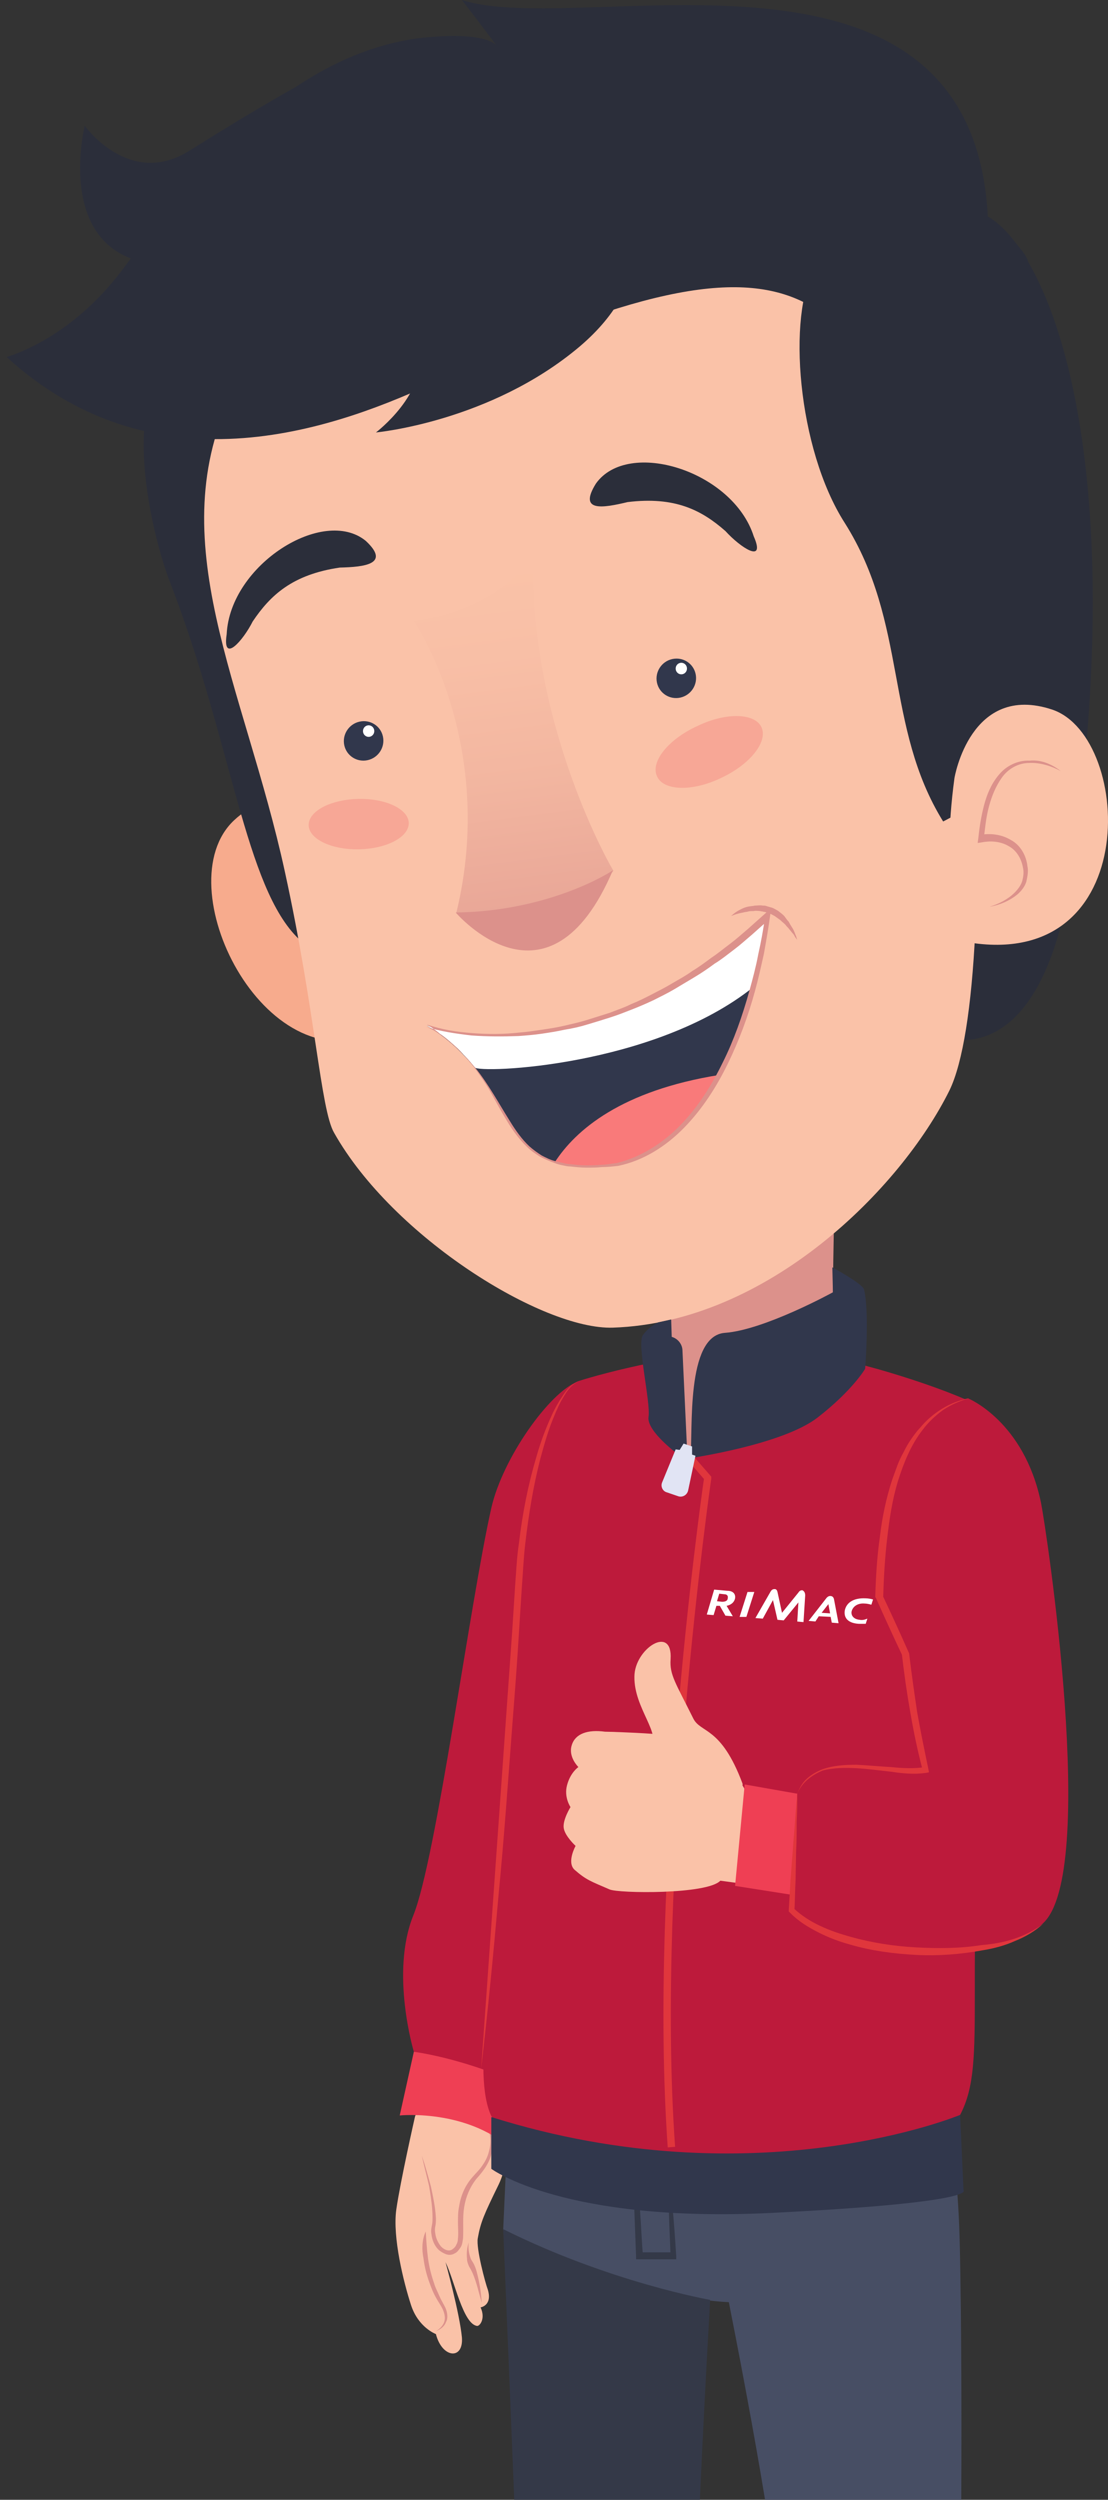 <svg width="86" height="194" viewBox="0 0 86 194" fill="none" xmlns="http://www.w3.org/2000/svg">
<rect x="0" y="0" width="86" height="194" fill="#333333" stroke="none"/>
<path d="M34.097 159.228C34.097 159.228 36.029 159.453 37.433 161.567C39.233 164.267 39.847 167.146 38.706 169.531C37.565 171.87 37.301 172.455 37.082 173.715C36.95 174.48 37.653 177.134 37.872 177.719C38.223 178.934 37.301 179.069 37.301 179.069C37.697 179.924 37.258 180.509 37.038 180.509C35.941 180.374 35.282 176.999 34.58 175.56C34.58 175.56 35.677 179.519 35.853 181.409C35.985 183.163 34.317 183.028 33.834 181.139C33.834 181.139 32.473 180.644 31.903 178.889C31.332 177.134 30.454 173.625 30.761 171.465C31.069 169.306 32.21 164.267 32.21 164.267L34.097 159.228Z" fill="#FAC2A8"/>
<path d="M32.737 167.278C33 168.043 33.219 168.853 33.439 169.663C33.614 170.473 33.79 171.282 33.834 172.137C33.834 172.362 33.834 172.542 33.79 172.767C33.746 172.947 33.746 173.127 33.79 173.352C33.834 173.712 34.01 174.072 34.229 174.342C34.492 174.612 34.843 174.747 35.107 174.567C35.239 174.477 35.37 174.342 35.414 174.207C35.502 174.072 35.546 173.892 35.546 173.712C35.59 173.307 35.546 172.902 35.546 172.497C35.546 172.092 35.546 171.642 35.634 171.237C35.765 170.383 36.116 169.573 36.687 168.943C36.95 168.628 37.258 168.358 37.477 167.998C37.697 167.683 37.872 167.323 37.96 166.918C38.179 166.153 38.048 165.298 37.653 164.579C38.136 165.253 38.355 166.108 38.179 166.963C38.048 167.818 37.477 168.538 36.95 169.123C36.468 169.753 36.16 170.473 36.029 171.282C35.897 172.047 35.985 172.857 35.941 173.712C35.897 173.937 35.897 174.162 35.765 174.387C35.634 174.567 35.502 174.792 35.282 174.882C35.063 175.017 34.8 175.017 34.58 174.927C34.361 174.837 34.141 174.702 34.01 174.567C33.702 174.252 33.527 173.802 33.483 173.352C33.439 173.127 33.483 172.902 33.527 172.677C33.571 172.497 33.571 172.272 33.571 172.092C33.571 171.282 33.439 170.473 33.307 169.663C33.132 168.898 32.912 168.088 32.737 167.278Z" fill="#DC918B"/>
<path d="M33.044 173.177C33.088 173.897 33.132 174.572 33.219 175.246C33.307 175.921 33.483 176.596 33.702 177.226C33.79 177.541 33.966 177.856 34.097 178.171C34.229 178.486 34.405 178.756 34.58 179.116C34.712 179.431 34.8 179.881 34.624 180.196C34.492 180.556 34.185 180.78 33.834 180.915C34.141 180.735 34.405 180.466 34.492 180.151C34.58 179.836 34.492 179.521 34.361 179.206C34.229 178.936 34.01 178.621 33.834 178.306C33.658 177.991 33.527 177.676 33.395 177.316C33.132 176.641 32.956 175.966 32.868 175.246C32.737 174.617 32.737 173.852 33.044 173.177Z" fill="#DC918B"/>
<path d="M36.379 174.031C36.335 174.436 36.379 174.841 36.511 175.201C36.555 175.381 36.686 175.516 36.774 175.696C36.862 175.875 36.95 176.1 36.993 176.28C37.213 177.09 37.345 177.9 37.389 178.71C37.169 177.945 36.993 177.135 36.686 176.415C36.599 176.235 36.511 176.055 36.423 175.92C36.335 175.741 36.247 175.516 36.247 175.291C36.203 174.841 36.247 174.436 36.379 174.031Z" fill="#DC918B"/>
<path d="M32.123 159.226L31.025 164.175C31.025 164.175 36.951 163.546 40.462 167.55L41.428 160.261C41.472 160.261 39.146 158.191 32.123 159.226Z" fill="#EF3F54"/>
<path d="M32.122 159.229C32.122 159.229 30.279 153.11 32.078 148.656C33.878 144.201 36.468 124.405 38.136 117.026C39.013 113.157 42.657 108.028 44.851 107.218C46.607 106.543 47.09 125.8 47.441 128.274C45.29 134.618 41.91 143.707 41.91 144.516C41.91 151.535 38.662 161.029 38.662 161.029C38.662 161.029 35.458 159.724 32.122 159.229Z" fill="#BD1A3B"/>
<path d="M40.461 142.039L39.056 173.039C39.056 173.039 48.845 178.303 56.57 178.663C62.144 206.873 60.827 208.807 61.31 211.507C61.574 212.857 63.022 235.263 62.89 236.073C62.715 236.882 62.583 238.277 62.803 239.222C62.978 239.942 62.539 243.676 62.539 243.676C62.539 243.676 64.778 244.351 67.631 244.666C70.484 244.981 74.171 243.946 75.268 243.946C75.268 243.946 74.961 241.967 75.268 240.707C75.532 239.672 74.61 238.367 74.961 237.242C75.268 236.118 75.707 230.134 75.707 223.7C75.707 216.006 75.268 209.707 74.478 207.413C74.785 186.716 74.522 174.658 74.478 173.579C74.347 168.764 73.732 165.165 73.732 163.86C73.732 162.556 72.766 141.814 72.766 141.814L40.461 142.039Z" fill="#474E64"/>
<path d="M51.784 167.057C51.916 168.362 52.047 169.712 52.179 171.062C52.311 172.411 52.398 173.716 52.486 175.066V175.336H52.223H49.589H49.37V175.111C49.326 173.941 49.282 172.771 49.238 171.602C49.194 170.432 49.194 169.262 49.15 168.092L49.282 168.227C48.624 168.137 48.009 168.047 47.351 167.957H47.307V167.912C47.395 167.552 47.526 167.237 47.614 166.877C47.526 167.237 47.482 167.597 47.395 167.912L47.351 167.822C48.009 167.867 48.667 167.912 49.282 167.957H49.414V168.092C49.501 169.262 49.589 170.432 49.677 171.557C49.765 172.726 49.809 173.896 49.897 175.021L49.633 174.796H52.267L52.047 175.066C52.003 173.716 51.916 172.411 51.916 171.062C51.784 169.712 51.784 168.407 51.784 167.057Z" fill="#343948"/>
<path d="M74.479 160.531L74.435 164.13C74.435 164.13 62.101 166.425 59.95 166.56C57.799 166.65 56.57 162.871 56.57 162.871L58.809 160.756L74.479 160.531Z" fill="#EF3F54"/>
<path d="M38.88 159.544L38.441 163.144C38.441 163.144 46.254 165.798 48.361 166.158C50.468 166.563 52.224 163.009 52.224 163.009L50.292 160.624L38.88 159.544Z" fill="#EF3F54"/>
<path d="M39.056 172.996C39.056 172.996 40.11 198.236 40.11 199.361C40.11 200.486 40.9 237.244 40.593 238.054C40.285 238.864 39.803 242.868 39.803 242.868C39.803 242.868 43.094 244.218 45.245 244.353C47.22 244.488 48.186 244.623 53.585 243.318C53.146 239.989 53.19 236.254 53.19 235.13C53.19 234.005 54.331 221.182 54.331 219.382C54.331 217.583 55.253 207.145 54.156 202.645C53.804 201.296 55.121 178.485 55.121 178.485C55.121 178.485 47.352 177.135 39.056 172.996Z" fill="#343948"/>
<path d="M38.134 164.31V168.314C38.134 168.314 43.797 172.543 59.949 171.733C76.102 170.923 74.785 169.979 74.785 169.979L74.478 163.185L38.134 164.31Z" fill="#31374C"/>
<path d="M75.356 108.789C75.356 108.789 72.898 107.619 68.201 106.269C65.129 105.414 62.539 104.829 59.115 104.829C53.365 104.784 46.781 106.584 44.938 107.169C43.007 107.799 40.812 114.818 40.373 122.286C40.022 128.09 39.319 136.594 38.793 146.582C38.486 152.116 36.51 161.024 38.178 164.309C58.676 170.743 74.522 164.129 74.522 164.129C76.76 159.855 74.609 154.321 76.672 129.53C77.638 117.427 75.356 108.789 75.356 108.789Z" fill="#BD1A3B"/>
<path d="M44.893 107.216C44.367 107.441 44.016 107.936 43.752 108.386C43.445 108.881 43.225 109.376 43.006 109.916C42.567 110.951 42.26 112.03 41.953 113.155C41.382 115.36 41.031 117.564 40.767 119.814C40.636 120.939 40.592 122.064 40.504 123.188L40.285 126.608C40.153 128.857 39.977 131.152 39.802 133.402C39.451 137.946 39.143 142.49 38.704 146.989C38.309 151.534 37.87 156.033 37.344 160.577L39.275 133.357L39.758 126.563L39.977 123.144C40.065 122.019 40.109 120.849 40.285 119.724C40.548 117.475 40.987 115.225 41.645 113.02C41.953 111.94 42.348 110.861 42.83 109.826C43.05 109.331 43.357 108.791 43.664 108.341C43.972 107.846 44.367 107.396 44.893 107.216Z" fill="#E0363C"/>
<path d="M64.821 91.693L51.478 92.098C51.478 92.098 52.136 98.981 52.18 108.43C52.18 110.229 53.146 112.749 53.146 112.749C53.146 112.749 58.94 111.984 64.865 105.28C64.426 103.526 64.821 91.693 64.821 91.693Z" fill="#DC918B"/>
<path d="M51.828 166.653C50.336 145.687 54.33 116.892 54.637 114.778L52.969 112.843L53.364 112.483L55.208 114.598V114.733C55.164 115.047 50.863 145.012 52.399 166.608L51.828 166.653Z" fill="#E0363C"/>
<path d="M27.03 70.414C27.03 70.414 23.518 58.626 18.163 63.665C12.808 68.704 20.533 84.092 29.137 80.177C29.137 80.222 31.156 78.468 27.03 70.414Z" fill="#F7AB8D"/>
<path d="M15.048 26.908C8.552 28.933 11.844 41.711 13.161 45.085C18.033 57.683 18.998 68.886 23.212 72.89C23.212 72.89 25.626 23.624 15.048 26.908Z" fill="#2B2E3A"/>
<path d="M83.124 67.487C83.08 68.027 81.72 82.11 73.38 80.625L74.038 71.852L83.124 67.487Z" fill="#2B2E3A"/>
<path d="M74.612 21.598C74.612 21.598 25.451 15.479 18.121 30.326C12.371 41.934 18.955 53.137 22.115 67.67C24.486 78.513 24.881 86.117 25.934 87.916C30.499 96.015 42.131 103.214 47.573 103.034C59.6 102.629 69.915 92.236 73.69 84.632C75.797 80.313 76.367 67.175 75.358 51.743C74.524 38.515 76.674 26.547 74.612 21.598Z" fill="#FAC2A8"/>
<path d="M52.812 54.137C53.641 53.95 54.17 53.13 53.993 52.305C53.817 51.48 53.002 50.962 52.173 51.148C51.344 51.334 50.815 52.155 50.992 52.98C51.169 53.805 51.984 54.323 52.812 54.137Z" fill="#31374C"/>
<path d="M52.986 52.321C53.221 52.263 53.366 52.02 53.309 51.778C53.252 51.537 53.014 51.389 52.779 51.448C52.543 51.506 52.399 51.749 52.456 51.991C52.513 52.232 52.75 52.38 52.986 52.321Z" fill="white"/>
<path opacity="0.2" d="M23.958 64.023C23.958 65.103 25.713 65.958 27.864 65.913C30.015 65.868 31.727 64.968 31.727 63.888C31.727 62.809 29.971 61.954 27.82 61.999C25.669 62.044 23.958 62.944 23.958 64.023Z" fill="#EF3F54"/>
<path opacity="0.2" d="M50.996 60.245C51.479 61.37 53.717 61.46 55.956 60.38C58.194 59.345 59.599 57.59 59.116 56.466C58.633 55.341 56.395 55.251 54.156 56.331C51.874 57.365 50.469 59.12 50.996 60.245Z" fill="#EF3F54"/>
<path d="M28.542 58.993C29.371 58.807 29.9 57.987 29.723 57.161C29.547 56.336 28.732 55.818 27.903 56.005C27.074 56.191 26.545 57.011 26.722 57.836C26.898 58.661 27.714 59.179 28.542 58.993Z" fill="#31374C"/>
<path d="M28.716 57.174C28.951 57.115 29.096 56.872 29.039 56.631C28.982 56.39 28.744 56.242 28.509 56.3C28.273 56.359 28.129 56.602 28.186 56.843C28.243 57.084 28.48 57.232 28.716 57.174Z" fill="white"/>
<path d="M19.613 48.231C20.974 46.207 22.686 44.587 26.373 44.047C28.304 44.002 30.323 43.777 28.392 41.977C25.1 39.278 17.857 43.822 17.594 49.221C17.243 51.561 18.867 49.716 19.613 48.231Z" fill="#2B2E3A"/>
<path d="M56.307 41.215C54.464 39.595 52.401 38.515 48.714 38.965C46.826 39.415 44.851 39.775 46.256 37.525C48.758 34.016 56.878 36.535 58.502 41.62C59.468 43.824 57.448 42.474 56.307 41.215Z" fill="#2B2E3A"/>
<path opacity="0.6" d="M41.385 43.239C41.385 43.239 38.576 47.423 32.123 48.188C32.123 48.188 38.62 57.681 35.415 70.864C35.415 70.864 42.482 74.058 47.618 67.579C47.574 67.579 41.078 56.421 41.385 43.239Z" fill="url(#paint0_linear)"/>
<path d="M73.205 63.753C68.64 56.374 70.484 48.366 65.567 40.582C61.88 34.823 61.09 24.385 63.241 20.786C63.241 20.786 76.014 16.422 76.716 16.827C80.886 19.256 86.548 31.989 84.31 57.904L73.205 63.753Z" fill="#2B2E3A"/>
<path d="M74.083 60.38C74.083 60.38 75.312 52.956 81.676 55.071C88.041 57.23 88.743 76.082 74.346 72.978C74.346 72.978 73.029 68.119 74.083 60.38Z" fill="#FAC2A8"/>
<path d="M82.335 59.841C81.589 59.436 80.711 59.166 79.877 59.211C79.043 59.211 78.253 59.661 77.771 60.336C77.288 61.011 76.981 61.776 76.761 62.586C76.542 63.396 76.454 64.251 76.366 65.06L76.059 64.79C76.893 64.655 77.727 64.745 78.473 65.195C79.219 65.6 79.658 66.41 79.746 67.22C79.834 67.625 79.746 68.03 79.658 68.435C79.526 68.84 79.263 69.155 78.956 69.424C78.341 69.919 77.595 70.234 76.805 70.369C77.551 70.144 78.253 69.784 78.78 69.245C79.043 68.975 79.263 68.66 79.351 68.345C79.439 67.985 79.482 67.67 79.395 67.31C79.263 66.59 78.868 65.96 78.253 65.645C77.639 65.285 76.849 65.24 76.19 65.375L75.883 65.42L75.927 65.105C76.015 64.25 76.147 63.396 76.366 62.541C76.585 61.686 76.937 60.831 77.507 60.156C78.078 59.436 79 58.986 79.921 59.031C80.799 58.941 81.633 59.301 82.335 59.841Z" fill="#DC918B"/>
<path d="M35.37 70.817C35.37 70.817 42.569 79.275 47.573 67.532C47.573 67.577 42.744 70.727 35.37 70.817Z" fill="#DC918B"/>
<path d="M9.475 20.966C13.644 15.432 21.369 4.454 32.474 2.969C38.005 2.34 38.576 3.599 38.576 3.599C38.005 2.79 35.854 0 35.854 0C45.116 3.014 75.49 -6.884 76.675 16.872C78.518 18.402 79.659 19.662 79.791 20.291C80.45 23.306 64.341 39.953 64.429 32.259C64.78 25.735 65.175 24.881 62.541 23.531C57.757 21.056 50.295 21.911 34.099 29.515C26.505 33.069 12.371 38.513 0.52 27.715C0.52 27.67 5.305 26.5 9.475 20.966Z" fill="#2B2E3A"/>
<path d="M33.133 79.594C40.99 84.408 37.654 91.742 47.969 90.392C57.757 88.052 59.644 71.09 59.644 71.09C45.95 83.913 33.133 79.594 33.133 79.594Z" fill="#31374C"/>
<path d="M55.869 83.417C48.232 84.632 44.677 87.691 43.053 90.211C44.238 90.616 45.818 90.706 47.969 90.436C51.568 89.536 54.114 86.701 55.869 83.417Z" fill="#F97A7A"/>
<path d="M33.133 79.594C34.801 80.584 35.942 81.709 36.82 82.833C37.215 83.328 50.778 82.788 58.503 76.579C59.337 73.475 59.6 71.09 59.6 71.09C45.95 83.913 33.133 79.594 33.133 79.594Z" fill="white"/>
<path d="M34.142 80.269C34.494 80.494 34.801 80.764 35.108 81.034C35.415 81.304 35.723 81.574 36.03 81.889C36.337 82.204 36.6 82.519 36.864 82.834C37.917 84.138 38.707 85.623 39.585 87.018C40.024 87.738 40.507 88.413 41.078 88.953C41.385 89.223 41.692 89.448 42.043 89.672C42.394 89.853 42.745 90.032 43.141 90.123C43.316 90.168 43.535 90.212 43.711 90.257C43.887 90.302 44.106 90.347 44.282 90.347C44.677 90.392 45.072 90.437 45.467 90.437C45.862 90.437 46.257 90.437 46.696 90.392C47.091 90.392 47.486 90.302 47.881 90.257C49.724 89.808 51.436 88.728 52.797 87.333C54.158 85.938 55.211 84.273 56.089 82.474C56.967 80.719 57.625 78.829 58.152 76.94C58.415 75.995 58.679 75.005 58.854 74.06C59.074 73.07 59.249 72.126 59.381 71.136L59.732 71.316L58.371 72.531C57.889 72.936 57.45 73.34 56.967 73.7C56.484 74.06 56.001 74.465 55.474 74.78C54.992 75.14 54.465 75.5 53.938 75.815C53.411 76.13 52.885 76.445 52.358 76.76C51.831 77.075 51.261 77.345 50.734 77.615C50.163 77.885 49.637 78.11 49.066 78.335C48.495 78.559 47.925 78.784 47.354 78.964C46.784 79.144 46.213 79.324 45.599 79.504C45.028 79.684 44.413 79.819 43.843 79.909C43.228 80.044 42.658 80.134 42.043 80.224C41.429 80.314 40.858 80.359 40.244 80.404C39.015 80.449 37.829 80.449 36.6 80.359C35.415 80.224 34.186 80.044 33.045 79.684C33.44 79.819 33.835 80.044 34.142 80.269ZM36.688 80.179C37.873 80.269 39.102 80.269 40.288 80.134C40.902 80.089 41.473 79.999 42.087 79.909C42.702 79.819 43.272 79.729 43.843 79.594C44.413 79.459 45.028 79.324 45.599 79.144C46.169 78.964 46.74 78.784 47.31 78.605C47.881 78.379 48.452 78.2 48.978 77.93C49.549 77.705 50.076 77.435 50.602 77.165C51.129 76.895 51.656 76.625 52.182 76.31C52.709 75.995 53.236 75.725 53.719 75.365C54.245 75.05 54.728 74.69 55.211 74.33C55.694 74.015 56.177 73.61 56.66 73.25C57.142 72.891 57.581 72.486 58.064 72.081L59.425 70.866L59.864 70.461L59.776 71.046C59.644 72.036 59.469 73.025 59.293 74.015C59.074 75.005 58.854 75.995 58.591 76.94C58.064 78.874 57.362 80.764 56.484 82.564C55.606 84.364 54.509 86.073 53.104 87.513C51.7 88.953 49.944 90.078 47.969 90.482C47.574 90.527 47.135 90.572 46.74 90.572C46.345 90.617 45.906 90.617 45.511 90.617C45.116 90.617 44.677 90.572 44.282 90.527C44.062 90.527 43.887 90.482 43.667 90.437C43.448 90.392 43.272 90.347 43.053 90.257C42.658 90.123 42.263 89.942 41.911 89.763C41.56 89.538 41.209 89.313 40.902 88.998C40.288 88.413 39.805 87.738 39.366 87.018C38.927 86.298 38.532 85.578 38.137 84.858C37.742 84.138 37.259 83.464 36.776 82.789C36.513 82.474 36.249 82.159 35.986 81.844C35.723 81.529 35.415 81.259 35.108 80.989C34.801 80.719 34.494 80.449 34.142 80.224C33.835 79.954 33.484 79.729 33.133 79.504C34.274 79.909 35.459 80.089 36.688 80.179Z" fill="#DC918B"/>
<path d="M56.747 71.09C56.747 71.09 57.142 70.91 57.669 70.82C57.8 70.775 57.976 70.775 58.108 70.73C58.283 70.685 58.459 70.73 58.59 70.685C58.766 70.685 58.942 70.685 59.117 70.73C59.205 70.73 59.293 70.775 59.381 70.775L59.644 70.865C59.819 70.91 59.951 71 60.127 71.09C60.258 71.18 60.434 71.315 60.566 71.405C60.697 71.54 60.829 71.63 60.961 71.764C61.048 71.9 61.18 71.99 61.268 72.124C61.356 72.215 61.444 72.349 61.531 72.439C61.619 72.529 61.663 72.619 61.707 72.709C61.795 72.844 61.883 72.934 61.883 72.934C61.883 72.934 61.839 72.844 61.795 72.664C61.707 72.484 61.663 72.26 61.487 71.99C61.4 71.855 61.312 71.719 61.224 71.54C61.092 71.405 61.005 71.27 60.873 71.09C60.741 70.955 60.566 70.82 60.39 70.685C60.215 70.595 60.039 70.46 59.819 70.415L59.512 70.325C59.425 70.28 59.293 70.28 59.205 70.28C58.986 70.235 58.81 70.28 58.59 70.28C58.415 70.325 58.196 70.325 58.02 70.37C57.844 70.415 57.713 70.46 57.537 70.55C57.054 70.775 56.747 71.09 56.747 71.09Z" fill="#DC918B"/>
<path d="M48.888 16.824C48.888 16.824 51.127 21.683 44.982 26.902C38.047 32.751 29.18 33.561 29.18 33.561C29.18 33.561 33.218 30.502 32.472 27.172C31.375 22.268 40.154 14.169 40.154 14.169L48.888 16.824Z" fill="#2B2E3A"/>
<path d="M28.743 3.87C28.743 3.87 25.802 4.725 14.697 11.698C10.045 14.623 6.577 9.764 6.577 9.764C6.577 9.764 3.592 21.732 14.829 20.472C26.066 19.167 28.743 3.87 28.743 3.87Z" fill="#2B2E3A"/>
<path d="M64.649 100.289C64.649 100.289 59.337 103.213 56.265 103.438C53.193 103.663 53.807 111.132 53.587 113.157C53.587 113.157 60.742 112.122 63.464 110.007C66.185 107.893 67.15 106.228 67.15 106.228C67.15 106.228 67.502 101.864 67.063 100.064C66.931 99.614 64.605 98.354 64.605 98.354L64.649 100.289Z" fill="#31374C"/>
<path d="M51.084 102.625C51.084 102.625 50.382 102.94 49.899 103.614C49.416 104.289 50.514 108.834 50.338 109.958C50.163 111.083 52.708 112.928 52.708 112.928L53.323 112.388L52.972 104.829C52.972 104.334 52.621 103.884 52.138 103.749L52.094 102.4L51.084 102.625Z" fill="#31374C"/>
<path d="M53.98 112.976L53.717 112.886V112.256L53.059 112.031L52.751 112.526L52.444 112.481L51.391 115.046C51.259 115.361 51.435 115.721 51.742 115.811L52.664 116.126C52.971 116.216 53.322 116.036 53.41 115.676L53.98 112.976Z" fill="#E1E4F4"/>
<path d="M62.278 123.412C62.146 123.412 62.058 123.457 61.97 123.592L60.697 125.167L60.346 123.547C60.302 123.367 60.215 123.322 60.127 123.322C59.995 123.322 59.907 123.367 59.819 123.502L58.634 125.572L59.205 125.617L59.995 124.177L60.346 125.707L60.829 125.752L61.97 124.357L61.883 125.842L62.365 125.887L62.497 123.817C62.497 123.547 62.365 123.457 62.278 123.412Z" fill="white"/>
<path d="M58.02 123.547L57.406 125.481H57.932L58.547 123.547H58.02Z" fill="white"/>
<path d="M57.055 124.039C57.099 123.769 56.967 123.454 56.44 123.454L55.431 123.364L54.86 125.298L55.387 125.343L55.606 124.623H55.87L56.308 125.388L56.879 125.433L56.396 124.623C56.835 124.533 57.011 124.264 57.055 124.039ZM56.045 124.309L55.65 124.264L55.826 123.679L56.221 123.724C56.44 123.724 56.528 123.859 56.484 124.039C56.484 124.219 56.308 124.309 56.045 124.309Z" fill="white"/>
<path d="M64.561 125.928L65.087 125.973L64.736 124.129C64.692 123.904 64.561 123.859 64.429 123.859C64.341 123.859 64.254 123.904 64.166 123.994L62.761 125.793L63.288 125.838L63.551 125.433L64.473 125.478L64.561 125.928ZM63.771 125.164L64.297 124.489L64.429 125.208L63.771 125.164Z" fill="white"/>
<path d="M66.71 125.705C66.271 125.66 66.051 125.39 66.095 125.075C66.183 124.67 66.578 124.4 67.105 124.445C67.28 124.445 67.456 124.49 67.632 124.535L67.763 124.131C67.632 124.086 67.368 124.041 67.193 124.041C66.271 123.996 65.7 124.355 65.569 124.985C65.481 125.57 65.832 125.974 66.666 126.019C66.841 126.019 66.973 126.019 67.193 126.019L67.324 125.615C67.105 125.705 66.929 125.75 66.71 125.705Z" fill="white"/>
<path d="M44.675 143.254C44.675 143.254 43.841 142.489 43.753 141.859C43.665 141.23 44.28 140.24 44.28 140.24C44.28 140.24 43.753 139.475 44.016 138.53C44.28 137.54 44.894 137.135 44.894 137.135C44.894 137.135 44.104 136.37 44.368 135.471C44.631 134.526 45.641 134.211 46.957 134.391C46.957 134.391 54.331 134.526 55.297 135.381C56.658 136.55 58.413 139.97 58.413 139.97C59.642 141.14 59.247 146.404 59.247 146.404L55.911 145.954C54.902 147.034 47.967 146.944 47.308 146.629C45.86 145.999 45.509 145.909 44.587 145.099C43.973 144.514 44.675 143.254 44.675 143.254Z" fill="#FAC2A8"/>
<path d="M52.05 128.767C51.962 129.982 52.445 130.612 53.806 133.356C54.376 134.526 55.956 133.941 57.624 138.396C58.063 139.61 49.987 136.191 50.47 135.696C51.435 134.616 49.197 132.592 49.241 130.117C49.241 127.957 52.225 126.023 52.05 128.767Z" fill="#FAC2A8"/>
<path d="M46.123 134.438C46.123 134.438 50.029 134.123 50.688 135.563C51.346 136.958 50.732 137.678 49.941 137.768C49.941 137.768 50.556 138.262 50.424 139.297C50.293 140.332 49.415 140.467 48.493 140.602C47.571 140.737 45.113 140.332 45.113 140.332L46.123 134.438Z" fill="#FAC2A8"/>
<path d="M57.801 138.485L63.419 139.475L62.498 147.213L57.055 146.358L57.801 138.485Z" fill="#EF3F54"/>
<path d="M61.881 139.206C63.373 135.561 68.991 137.901 71.844 137.406C70.747 132.997 70.264 128.408 70.264 128.408L68.201 123.954C68.421 113.695 71.274 109.376 75.136 108.521C75.136 108.521 79.482 110.276 80.799 116.62C81.194 118.554 85.276 145.415 80.93 149.284C77.024 152.748 64.997 151.984 61.398 148.339L61.881 139.206Z" fill="#BD1A3B"/>
<path d="M61.88 139.206C62.055 138.756 62.275 138.351 62.626 138.036C62.977 137.721 63.372 137.496 63.811 137.316C64.689 137.001 65.61 136.956 66.488 136.956C67.41 137.001 68.288 137.091 69.166 137.136C70.044 137.226 70.965 137.271 71.799 137.136L71.624 137.406C71.229 135.921 70.921 134.437 70.658 132.907C70.395 131.422 70.175 129.892 70 128.363L70.044 128.498C69.341 127.013 68.639 125.483 67.981 123.998L67.937 123.954V123.909C67.981 122.379 68.068 120.849 68.288 119.319C68.463 117.79 68.771 116.305 69.254 114.82C69.385 114.46 69.517 114.1 69.648 113.74C69.78 113.38 69.956 113.02 70.131 112.705C70.307 112.346 70.483 112.031 70.702 111.716C70.921 111.401 71.141 111.086 71.404 110.816C71.887 110.231 72.458 109.736 73.116 109.331C73.775 108.926 74.477 108.656 75.223 108.521C74.521 108.701 73.818 109.016 73.204 109.421C72.589 109.871 72.063 110.366 71.624 110.951C70.702 112.121 70.131 113.56 69.692 114.955C69.254 116.395 69.034 117.88 68.859 119.409C68.683 120.894 68.595 122.424 68.551 123.954L68.507 123.819C69.21 125.303 69.868 126.743 70.526 128.228L70.57 128.318V128.363C70.746 129.847 70.965 131.377 71.185 132.862C71.448 134.347 71.755 135.831 72.063 137.316L72.106 137.541L71.887 137.586C70.965 137.721 70.044 137.631 69.166 137.496C68.288 137.406 67.366 137.271 66.488 137.226C65.61 137.181 64.689 137.181 63.855 137.406C62.977 137.766 62.231 138.351 61.88 139.206Z" fill="#E0363C"/>
<path d="M80.974 149.284C80.36 149.869 79.57 150.319 78.78 150.634C77.99 150.994 77.112 151.219 76.278 151.354C74.566 151.669 72.81 151.804 71.098 151.714C69.386 151.624 67.631 151.399 65.963 150.904C65.129 150.679 64.295 150.364 63.505 149.959C62.715 149.554 61.968 149.105 61.31 148.43L61.222 148.34V148.25C61.266 147.485 61.31 146.72 61.354 145.955L61.53 143.66C61.574 142.896 61.661 142.131 61.705 141.366C61.749 140.601 61.837 139.836 61.881 139.071C61.881 139.836 61.881 140.601 61.837 141.366C61.837 142.131 61.837 142.896 61.793 143.66L61.749 145.955C61.705 146.72 61.705 147.485 61.661 148.25L61.574 148.07C62.803 149.24 64.427 149.869 66.051 150.319C67.675 150.769 69.386 151.039 71.098 151.129C72.81 151.219 74.522 151.219 76.19 150.949C77.902 150.814 79.57 150.364 80.974 149.284Z" fill="#E0363C"/>
<defs>
<linearGradient id="paint0_linear" x1="38.072" y1="43.68" x2="41.718" y2="71.439" gradientUnits="userSpaceOnUse">
<stop stop-color="#FAC2A8"/>
<stop offset="0.265" stop-color="#F7BCA5"/>
<stop offset="0.604" stop-color="#EDAD9B"/>
<stop offset="0.981" stop-color="#DD938C"/>
<stop offset="1" stop-color="#DC918B"/>
</linearGradient>
</defs>
</svg>
